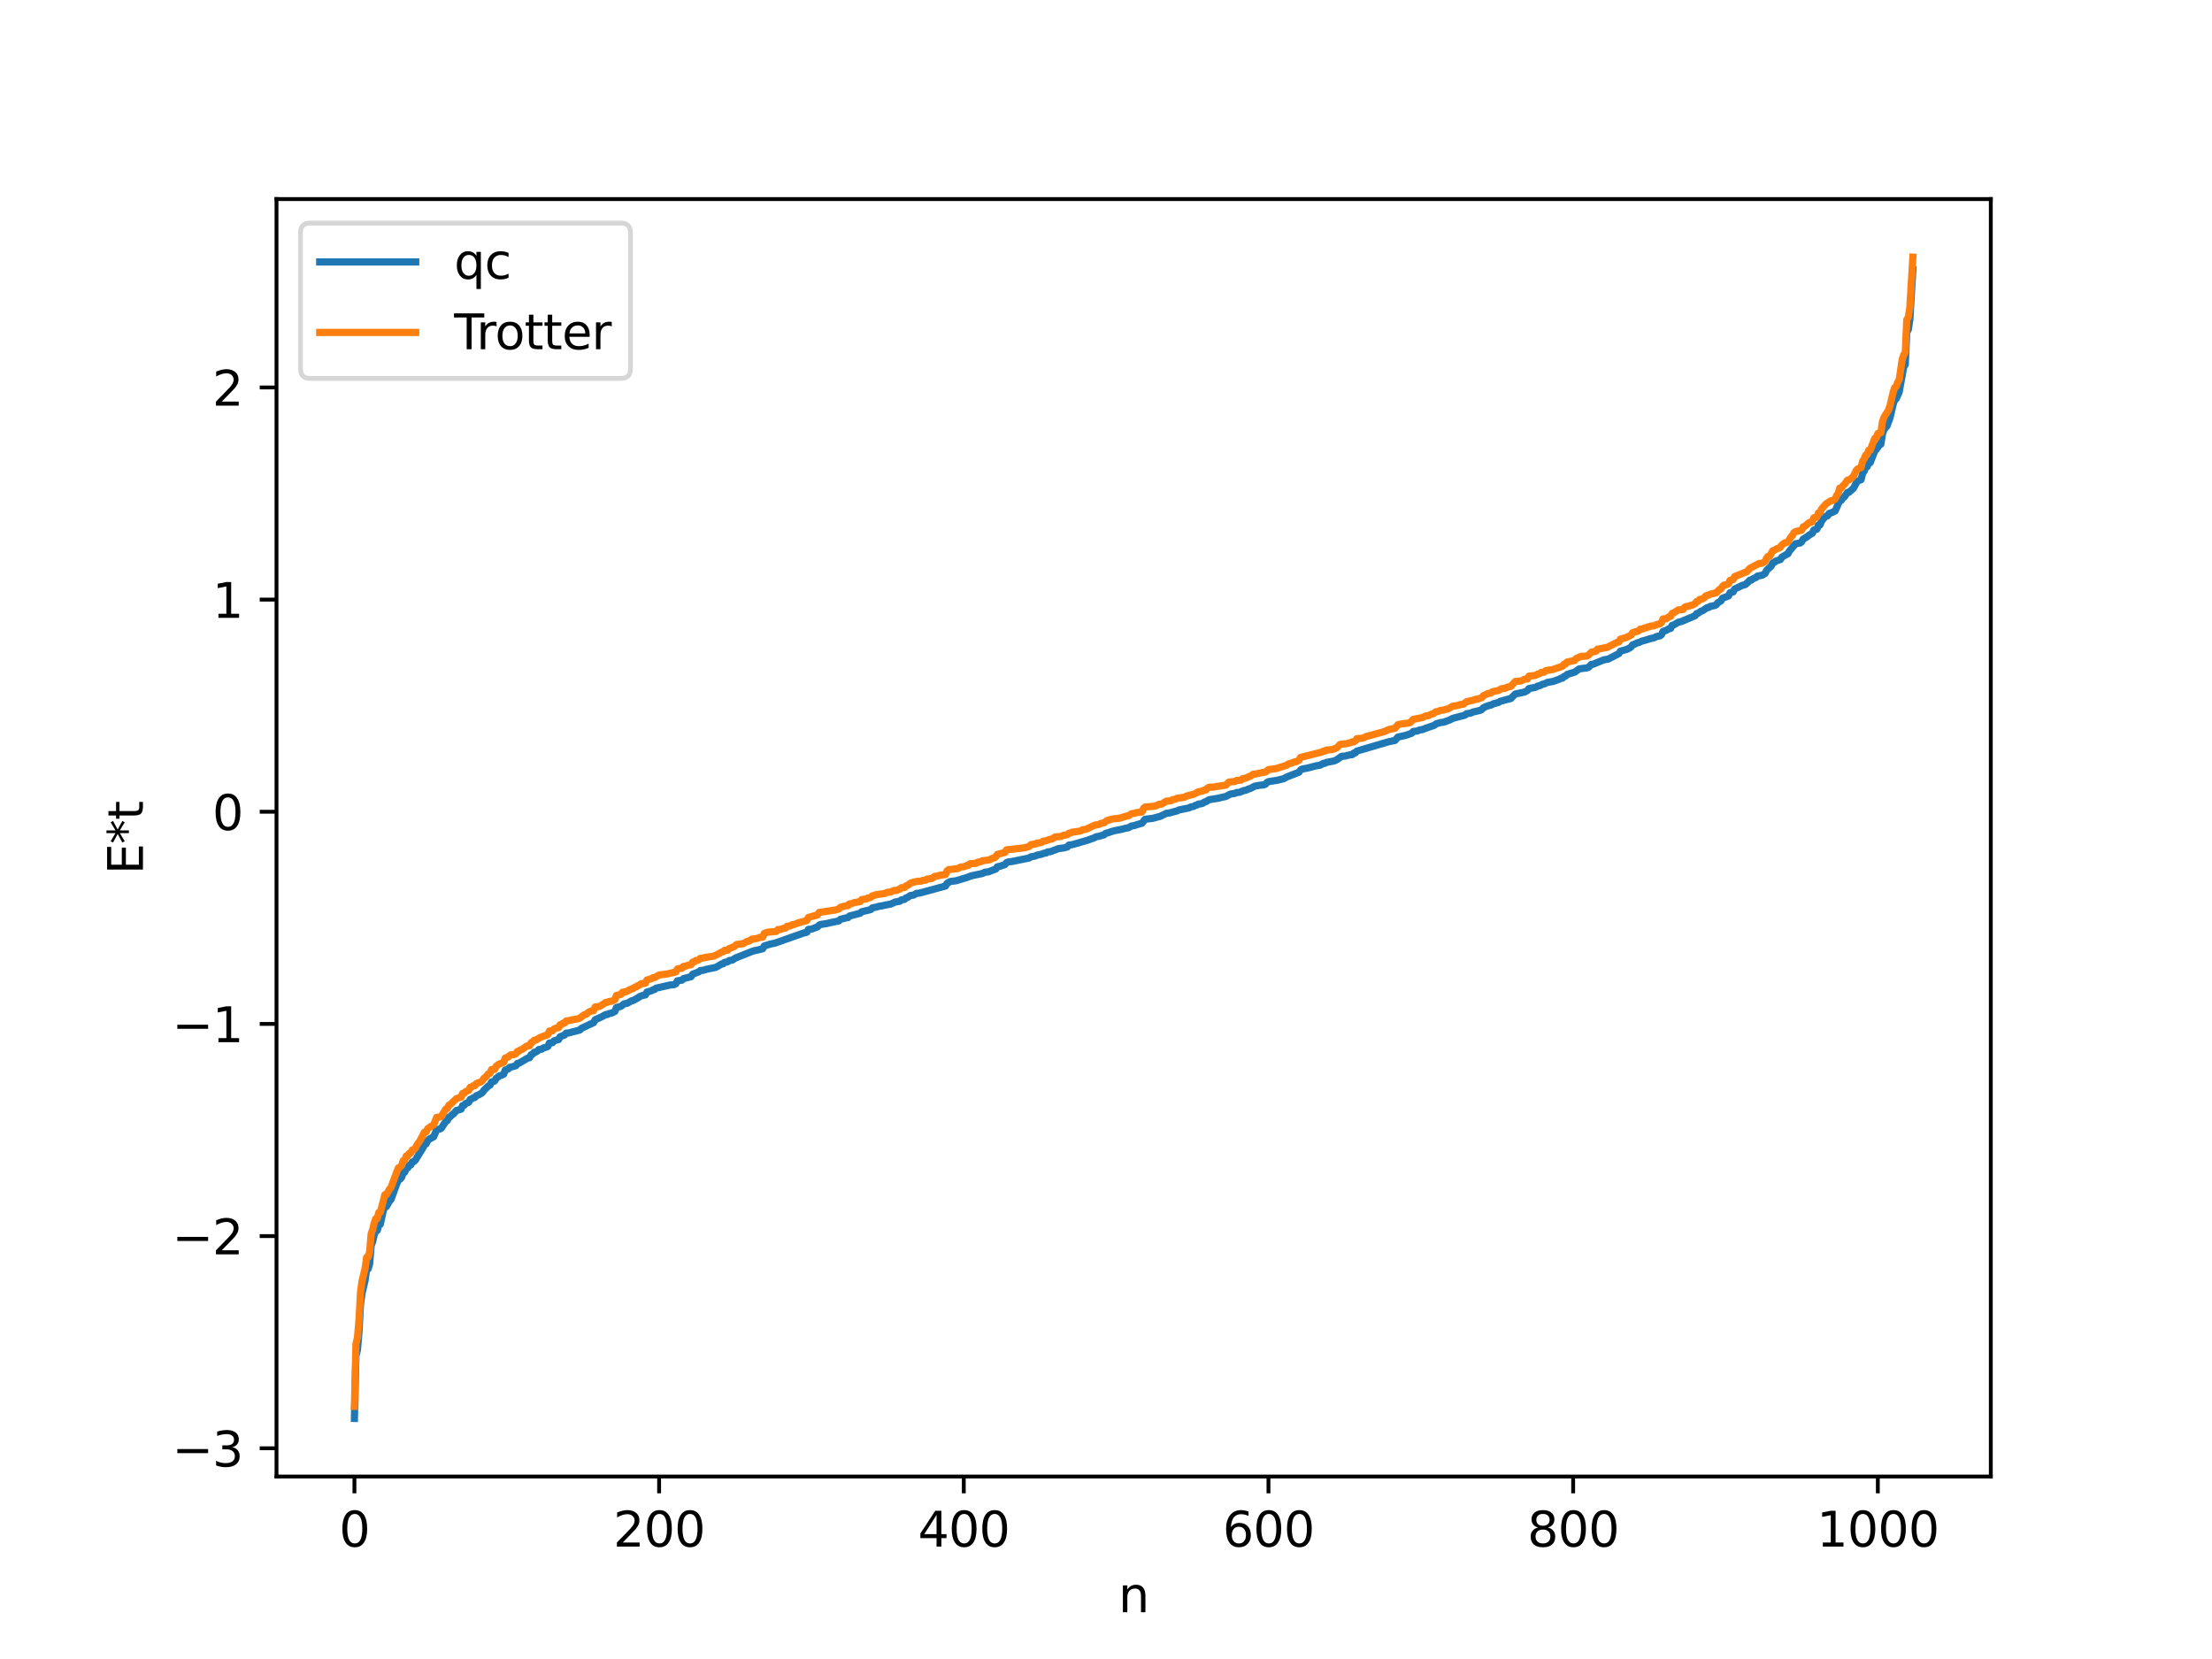 <?xml version="1.0" encoding="utf-8" standalone="no"?>
<!DOCTYPE svg PUBLIC "-//W3C//DTD SVG 1.1//EN"
  "http://www.w3.org/Graphics/SVG/1.1/DTD/svg11.dtd">
<svg xmlns:xlink="http://www.w3.org/1999/xlink" width="460.8pt" height="345.6pt" viewBox="0 0 460.8 345.6" xmlns="http://www.w3.org/2000/svg" version="1.1">
 <defs>
  <style type="text/css">*{stroke-linejoin: round; stroke-linecap: butt}</style>
 </defs>
 <g id="figure_1">
  <g id="patch_1">
   <path d="M 0 345.6 
L 460.8 345.6 
L 460.8 0 
L 0 0 
z
" style="fill: #ffffff"/>
  </g>
  <g id="axes_1">
   <g id="patch_2">
    <path d="M 57.6 307.584 
L 414.72 307.584 
L 414.72 41.472 
L 57.6 41.472 
z
" style="fill: #ffffff"/>
   </g>
   <g id="matplotlib.axis_1">
    <g id="xtick_1">
     <g id="line2d_1">
      <defs>
       <path id="m22e913e76f" d="M 0 0 
L 0 3.5 
" style="stroke: #000000; stroke-width: 0.8"/>
      </defs>
      <g>
       <use xlink:href="#m22e913e76f" x="73.833" y="307.584" style="stroke: #000000; stroke-width: 0.8"/>
      </g>
     </g>
     <g id="text_1">
      <!-- 0 -->
      <g transform="translate(70.651 322.182) scale(0.1 -0.1)">
       <defs>
        <path id="DejaVuSans-30" d="M 2034 4250 
Q 1547 4250 1301 3770 
Q 1056 3291 1056 2328 
Q 1056 1369 1301 889 
Q 1547 409 2034 409 
Q 2525 409 2770 889 
Q 3016 1369 3016 2328 
Q 3016 3291 2770 3770 
Q 2525 4250 2034 4250 
z
M 2034 4750 
Q 2819 4750 3233 4129 
Q 3647 3509 3647 2328 
Q 3647 1150 3233 529 
Q 2819 -91 2034 -91 
Q 1250 -91 836 529 
Q 422 1150 422 2328 
Q 422 3509 836 4129 
Q 1250 4750 2034 4750 
z
" transform="scale(0.016)"/>
       </defs>
       <use xlink:href="#DejaVuSans-30"/>
      </g>
     </g>
    </g>
    <g id="xtick_2">
     <g id="line2d_2">
      <g>
       <use xlink:href="#m22e913e76f" x="137.304" y="307.584" style="stroke: #000000; stroke-width: 0.8"/>
      </g>
     </g>
     <g id="text_2">
      <!-- 200 -->
      <g transform="translate(127.76 322.182) scale(0.1 -0.1)">
       <defs>
        <path id="DejaVuSans-32" d="M 1228 531 
L 3431 531 
L 3431 0 
L 469 0 
L 469 531 
Q 828 903 1448 1529 
Q 2069 2156 2228 2338 
Q 2531 2678 2651 2914 
Q 2772 3150 2772 3378 
Q 2772 3750 2511 3984 
Q 2250 4219 1831 4219 
Q 1534 4219 1204 4116 
Q 875 4013 500 3803 
L 500 4441 
Q 881 4594 1212 4672 
Q 1544 4750 1819 4750 
Q 2544 4750 2975 4387 
Q 3406 4025 3406 3419 
Q 3406 3131 3298 2873 
Q 3191 2616 2906 2266 
Q 2828 2175 2409 1742 
Q 1991 1309 1228 531 
z
" transform="scale(0.016)"/>
       </defs>
       <use xlink:href="#DejaVuSans-32"/>
       <use xlink:href="#DejaVuSans-30" x="63.623"/>
       <use xlink:href="#DejaVuSans-30" x="127.246"/>
      </g>
     </g>
    </g>
    <g id="xtick_3">
     <g id="line2d_3">
      <g>
       <use xlink:href="#m22e913e76f" x="200.775" y="307.584" style="stroke: #000000; stroke-width: 0.8"/>
      </g>
     </g>
     <g id="text_3">
      <!-- 400 -->
      <g transform="translate(191.231 322.182) scale(0.1 -0.1)">
       <defs>
        <path id="DejaVuSans-34" d="M 2419 4116 
L 825 1625 
L 2419 1625 
L 2419 4116 
z
M 2253 4666 
L 3047 4666 
L 3047 1625 
L 3713 1625 
L 3713 1100 
L 3047 1100 
L 3047 0 
L 2419 0 
L 2419 1100 
L 313 1100 
L 313 1709 
L 2253 4666 
z
" transform="scale(0.016)"/>
       </defs>
       <use xlink:href="#DejaVuSans-34"/>
       <use xlink:href="#DejaVuSans-30" x="63.623"/>
       <use xlink:href="#DejaVuSans-30" x="127.246"/>
      </g>
     </g>
    </g>
    <g id="xtick_4">
     <g id="line2d_4">
      <g>
       <use xlink:href="#m22e913e76f" x="264.246" y="307.584" style="stroke: #000000; stroke-width: 0.8"/>
      </g>
     </g>
     <g id="text_4">
      <!-- 600 -->
      <g transform="translate(254.702 322.182) scale(0.1 -0.1)">
       <defs>
        <path id="DejaVuSans-36" d="M 2113 2584 
Q 1688 2584 1439 2293 
Q 1191 2003 1191 1497 
Q 1191 994 1439 701 
Q 1688 409 2113 409 
Q 2538 409 2786 701 
Q 3034 994 3034 1497 
Q 3034 2003 2786 2293 
Q 2538 2584 2113 2584 
z
M 3366 4563 
L 3366 3988 
Q 3128 4100 2886 4159 
Q 2644 4219 2406 4219 
Q 1781 4219 1451 3797 
Q 1122 3375 1075 2522 
Q 1259 2794 1537 2939 
Q 1816 3084 2150 3084 
Q 2853 3084 3261 2657 
Q 3669 2231 3669 1497 
Q 3669 778 3244 343 
Q 2819 -91 2113 -91 
Q 1303 -91 875 529 
Q 447 1150 447 2328 
Q 447 3434 972 4092 
Q 1497 4750 2381 4750 
Q 2619 4750 2861 4703 
Q 3103 4656 3366 4563 
z
" transform="scale(0.016)"/>
       </defs>
       <use xlink:href="#DejaVuSans-36"/>
       <use xlink:href="#DejaVuSans-30" x="63.623"/>
       <use xlink:href="#DejaVuSans-30" x="127.246"/>
      </g>
     </g>
    </g>
    <g id="xtick_5">
     <g id="line2d_5">
      <g>
       <use xlink:href="#m22e913e76f" x="327.717" y="307.584" style="stroke: #000000; stroke-width: 0.8"/>
      </g>
     </g>
     <g id="text_5">
      <!-- 800 -->
      <g transform="translate(318.173 322.182) scale(0.1 -0.1)">
       <defs>
        <path id="DejaVuSans-38" d="M 2034 2216 
Q 1584 2216 1326 1975 
Q 1069 1734 1069 1313 
Q 1069 891 1326 650 
Q 1584 409 2034 409 
Q 2484 409 2743 651 
Q 3003 894 3003 1313 
Q 3003 1734 2745 1975 
Q 2488 2216 2034 2216 
z
M 1403 2484 
Q 997 2584 770 2862 
Q 544 3141 544 3541 
Q 544 4100 942 4425 
Q 1341 4750 2034 4750 
Q 2731 4750 3128 4425 
Q 3525 4100 3525 3541 
Q 3525 3141 3298 2862 
Q 3072 2584 2669 2484 
Q 3125 2378 3379 2068 
Q 3634 1759 3634 1313 
Q 3634 634 3220 271 
Q 2806 -91 2034 -91 
Q 1263 -91 848 271 
Q 434 634 434 1313 
Q 434 1759 690 2068 
Q 947 2378 1403 2484 
z
M 1172 3481 
Q 1172 3119 1398 2916 
Q 1625 2713 2034 2713 
Q 2441 2713 2670 2916 
Q 2900 3119 2900 3481 
Q 2900 3844 2670 4047 
Q 2441 4250 2034 4250 
Q 1625 4250 1398 4047 
Q 1172 3844 1172 3481 
z
" transform="scale(0.016)"/>
       </defs>
       <use xlink:href="#DejaVuSans-38"/>
       <use xlink:href="#DejaVuSans-30" x="63.623"/>
       <use xlink:href="#DejaVuSans-30" x="127.246"/>
      </g>
     </g>
    </g>
    <g id="xtick_6">
     <g id="line2d_6">
      <g>
       <use xlink:href="#m22e913e76f" x="391.188" y="307.584" style="stroke: #000000; stroke-width: 0.8"/>
      </g>
     </g>
     <g id="text_6">
      <!-- 1000 -->
      <g transform="translate(378.463 322.182) scale(0.1 -0.1)">
       <defs>
        <path id="DejaVuSans-31" d="M 794 531 
L 1825 531 
L 1825 4091 
L 703 3866 
L 703 4441 
L 1819 4666 
L 2450 4666 
L 2450 531 
L 3481 531 
L 3481 0 
L 794 0 
L 794 531 
z
" transform="scale(0.016)"/>
       </defs>
       <use xlink:href="#DejaVuSans-31"/>
       <use xlink:href="#DejaVuSans-30" x="63.623"/>
       <use xlink:href="#DejaVuSans-30" x="127.246"/>
       <use xlink:href="#DejaVuSans-30" x="190.869"/>
      </g>
     </g>
    </g>
    <g id="text_7">
     <!-- n -->
     <g transform="translate(232.991 335.861) scale(0.1 -0.1)">
      <defs>
       <path id="DejaVuSans-6e" d="M 3513 2113 
L 3513 0 
L 2938 0 
L 2938 2094 
Q 2938 2591 2744 2837 
Q 2550 3084 2163 3084 
Q 1697 3084 1428 2787 
Q 1159 2491 1159 1978 
L 1159 0 
L 581 0 
L 581 3500 
L 1159 3500 
L 1159 2956 
Q 1366 3272 1645 3428 
Q 1925 3584 2291 3584 
Q 2894 3584 3203 3211 
Q 3513 2838 3513 2113 
z
" transform="scale(0.016)"/>
      </defs>
      <use xlink:href="#DejaVuSans-6e"/>
     </g>
    </g>
   </g>
   <g id="matplotlib.axis_2">
    <g id="ytick_1">
     <g id="line2d_7">
      <defs>
       <path id="maaad7d6003" d="M 0 0 
L -3.5 0 
" style="stroke: #000000; stroke-width: 0.8"/>
      </defs>
      <g>
       <use xlink:href="#maaad7d6003" x="57.6" y="301.701" style="stroke: #000000; stroke-width: 0.8"/>
      </g>
     </g>
     <g id="text_8">
      <!-- −3 -->
      <g transform="translate(35.858 305.5) scale(0.1 -0.1)">
       <defs>
        <path id="DejaVuSans-2212" d="M 678 2272 
L 4684 2272 
L 4684 1741 
L 678 1741 
L 678 2272 
z
" transform="scale(0.016)"/>
        <path id="DejaVuSans-33" d="M 2597 2516 
Q 3050 2419 3304 2112 
Q 3559 1806 3559 1356 
Q 3559 666 3084 287 
Q 2609 -91 1734 -91 
Q 1441 -91 1130 -33 
Q 819 25 488 141 
L 488 750 
Q 750 597 1062 519 
Q 1375 441 1716 441 
Q 2309 441 2620 675 
Q 2931 909 2931 1356 
Q 2931 1769 2642 2001 
Q 2353 2234 1838 2234 
L 1294 2234 
L 1294 2753 
L 1863 2753 
Q 2328 2753 2575 2939 
Q 2822 3125 2822 3475 
Q 2822 3834 2567 4026 
Q 2313 4219 1838 4219 
Q 1578 4219 1281 4162 
Q 984 4106 628 3988 
L 628 4550 
Q 988 4650 1302 4700 
Q 1616 4750 1894 4750 
Q 2613 4750 3031 4423 
Q 3450 4097 3450 3541 
Q 3450 3153 3228 2886 
Q 3006 2619 2597 2516 
z
" transform="scale(0.016)"/>
       </defs>
       <use xlink:href="#DejaVuSans-2212"/>
       <use xlink:href="#DejaVuSans-33" x="83.789"/>
      </g>
     </g>
    </g>
    <g id="ytick_2">
     <g id="line2d_8">
      <g>
       <use xlink:href="#maaad7d6003" x="57.6" y="257.503" style="stroke: #000000; stroke-width: 0.8"/>
      </g>
     </g>
     <g id="text_9">
      <!-- −2 -->
      <g transform="translate(35.858 261.302) scale(0.1 -0.1)">
       <use xlink:href="#DejaVuSans-2212"/>
       <use xlink:href="#DejaVuSans-32" x="83.789"/>
      </g>
     </g>
    </g>
    <g id="ytick_3">
     <g id="line2d_9">
      <g>
       <use xlink:href="#maaad7d6003" x="57.6" y="213.305" style="stroke: #000000; stroke-width: 0.8"/>
      </g>
     </g>
     <g id="text_10">
      <!-- −1 -->
      <g transform="translate(35.858 217.104) scale(0.1 -0.1)">
       <use xlink:href="#DejaVuSans-2212"/>
       <use xlink:href="#DejaVuSans-31" x="83.789"/>
      </g>
     </g>
    </g>
    <g id="ytick_4">
     <g id="line2d_10">
      <g>
       <use xlink:href="#maaad7d6003" x="57.6" y="169.106" style="stroke: #000000; stroke-width: 0.8"/>
      </g>
     </g>
     <g id="text_11">
      <!-- 0 -->
      <g transform="translate(44.237 172.905) scale(0.1 -0.1)">
       <use xlink:href="#DejaVuSans-30"/>
      </g>
     </g>
    </g>
    <g id="ytick_5">
     <g id="line2d_11">
      <g>
       <use xlink:href="#maaad7d6003" x="57.6" y="124.908" style="stroke: #000000; stroke-width: 0.8"/>
      </g>
     </g>
     <g id="text_12">
      <!-- 1 -->
      <g transform="translate(44.237 128.707) scale(0.1 -0.1)">
       <use xlink:href="#DejaVuSans-31"/>
      </g>
     </g>
    </g>
    <g id="ytick_6">
     <g id="line2d_12">
      <g>
       <use xlink:href="#maaad7d6003" x="57.6" y="80.71" style="stroke: #000000; stroke-width: 0.8"/>
      </g>
     </g>
     <g id="text_13">
      <!-- 2 -->
      <g transform="translate(44.237 84.509) scale(0.1 -0.1)">
       <use xlink:href="#DejaVuSans-32"/>
      </g>
     </g>
    </g>
    <g id="text_14">
     <!-- E*t -->
     <g transform="translate(29.778 182.148) rotate(-90) scale(0.1 -0.1)">
      <defs>
       <path id="DejaVuSans-45" d="M 628 4666 
L 3578 4666 
L 3578 4134 
L 1259 4134 
L 1259 2753 
L 3481 2753 
L 3481 2222 
L 1259 2222 
L 1259 531 
L 3634 531 
L 3634 0 
L 628 0 
L 628 4666 
z
" transform="scale(0.016)"/>
       <path id="DejaVuSans-2a" d="M 3009 3897 
L 1888 3291 
L 3009 2681 
L 2828 2375 
L 1778 3009 
L 1778 1831 
L 1422 1831 
L 1422 3009 
L 372 2375 
L 191 2681 
L 1313 3291 
L 191 3897 
L 372 4206 
L 1422 3572 
L 1422 4750 
L 1778 4750 
L 1778 3572 
L 2828 4206 
L 3009 3897 
z
" transform="scale(0.016)"/>
       <path id="DejaVuSans-74" d="M 1172 4494 
L 1172 3500 
L 2356 3500 
L 2356 3053 
L 1172 3053 
L 1172 1153 
Q 1172 725 1289 603 
Q 1406 481 1766 481 
L 2356 481 
L 2356 0 
L 1766 0 
Q 1100 0 847 248 
Q 594 497 594 1153 
L 594 3053 
L 172 3053 
L 172 3500 
L 594 3500 
L 594 4494 
L 1172 4494 
z
" transform="scale(0.016)"/>
      </defs>
      <use xlink:href="#DejaVuSans-45"/>
      <use xlink:href="#DejaVuSans-2a" x="63.184"/>
      <use xlink:href="#DejaVuSans-74" x="113.184"/>
     </g>
    </g>
   </g>
   <g id="line2d_13">
    <path d="M 73.833 295.488 
L 74.15 282.444 
L 74.467 281.178 
L 74.785 277.452 
L 75.102 271.675 
L 75.42 269.402 
L 76.054 266.727 
L 76.372 264.495 
L 76.689 264.347 
L 77.006 263.25 
L 77.324 259.455 
L 77.641 258.651 
L 77.958 257.245 
L 78.276 256.365 
L 78.593 256.329 
L 78.91 255.079 
L 79.228 255.032 
L 79.862 252.118 
L 80.18 251.418 
L 80.497 251.343 
L 81.132 250.214 
L 81.449 249.876 
L 82.719 246.441 
L 83.036 245.725 
L 83.353 245.627 
L 83.671 245.262 
L 83.988 244.322 
L 84.305 244.193 
L 84.623 243.335 
L 84.94 243.294 
L 85.258 242.738 
L 85.575 242.683 
L 85.892 242.047 
L 86.21 241.977 
L 86.527 241.679 
L 87.162 240.624 
L 88.114 239.067 
L 88.431 238.367 
L 88.748 238.316 
L 89.066 237.677 
L 89.383 237.32 
L 90.335 236.818 
L 90.97 235.324 
L 91.605 235.203 
L 91.922 235.041 
L 92.874 233.583 
L 93.191 233.423 
L 93.509 232.731 
L 93.826 232.606 
L 94.143 232.237 
L 94.461 232.059 
L 95.096 231.315 
L 95.73 231.168 
L 96.048 231.058 
L 96.365 230.307 
L 96.682 230.257 
L 97 229.876 
L 97.634 229.631 
L 97.952 229.012 
L 98.269 228.925 
L 98.586 228.684 
L 98.904 228.638 
L 99.221 228.267 
L 99.856 228.016 
L 100.491 227.599 
L 100.808 227.128 
L 101.443 226.513 
L 101.76 226.197 
L 102.077 226.06 
L 102.395 225.404 
L 103.029 225.206 
L 103.347 224.653 
L 103.981 224.151 
L 104.616 223.938 
L 104.934 223.763 
L 105.251 222.92 
L 105.886 222.684 
L 106.203 222.336 
L 106.838 222.196 
L 107.472 222.002 
L 107.79 221.524 
L 108.107 221.489 
L 110.011 220.375 
L 110.329 220.344 
L 110.646 219.708 
L 110.963 219.59 
L 111.281 219.21 
L 111.598 219.16 
L 111.915 218.983 
L 112.233 218.639 
L 112.867 218.557 
L 113.185 218.311 
L 113.82 218.14 
L 114.137 217.981 
L 114.454 217.279 
L 115.089 217.219 
L 115.406 216.837 
L 116.041 216.634 
L 116.358 216.574 
L 116.676 215.977 
L 117.628 215.599 
L 117.945 215.219 
L 118.58 215.163 
L 119.215 214.973 
L 119.849 214.826 
L 120.801 214.564 
L 121.119 214.222 
L 123.658 213.032 
L 123.975 212.442 
L 125.244 211.87 
L 126.196 211.346 
L 126.514 211.345 
L 126.831 211.158 
L 127.466 211.027 
L 128.1 210.7 
L 128.418 209.883 
L 129.37 209.634 
L 130.005 209.12 
L 130.639 209.017 
L 131.591 208.473 
L 131.909 208.431 
L 133.496 207.497 
L 134.13 207.31 
L 134.448 207.258 
L 134.765 206.665 
L 135.717 206.394 
L 136.034 206.187 
L 136.352 206.138 
L 136.669 205.857 
L 139.525 205.206 
L 140.477 205.108 
L 140.795 204.919 
L 141.112 204.323 
L 142.064 204.182 
L 142.381 203.869 
L 143.968 203.459 
L 144.286 202.948 
L 145.555 202.465 
L 145.872 202.192 
L 146.507 202.125 
L 147.142 201.93 
L 147.777 201.791 
L 149.046 201.542 
L 149.681 201.209 
L 150.315 200.804 
L 150.633 200.785 
L 150.95 200.472 
L 151.585 200.369 
L 151.902 200.1 
L 152.537 200.017 
L 153.172 199.59 
L 156.345 198.327 
L 156.98 198.084 
L 157.932 197.88 
L 158.884 197.648 
L 159.201 197.063 
L 160.471 196.671 
L 161.423 196.474 
L 167.453 194.347 
L 168.087 194.195 
L 168.405 193.61 
L 169.039 193.56 
L 170.309 193.081 
L 170.626 192.736 
L 170.943 192.584 
L 172.213 192.393 
L 172.848 192.237 
L 174.752 191.844 
L 175.069 191.508 
L 176.339 191.198 
L 176.656 191.147 
L 176.973 190.824 
L 179.195 190.245 
L 179.512 189.928 
L 180.781 189.637 
L 181.416 189.46 
L 181.734 189.117 
L 182.368 189 
L 183.32 188.756 
L 183.638 188.738 
L 184.272 188.577 
L 185.542 188.337 
L 186.494 187.907 
L 187.446 187.749 
L 187.763 187.463 
L 188.398 187.371 
L 188.715 187.066 
L 189.033 186.974 
L 189.667 186.548 
L 190.302 186.478 
L 190.937 186.097 
L 191.572 186.042 
L 196.967 184.576 
L 197.284 184.029 
L 197.919 183.643 
L 199.188 183.474 
L 201.41 182.799 
L 202.362 182.444 
L 204.583 181.981 
L 205.218 181.686 
L 205.853 181.63 
L 207.439 181.037 
L 207.757 180.573 
L 208.391 180.446 
L 209.343 180.106 
L 209.661 179.717 
L 209.978 179.572 
L 210.93 179.441 
L 214.421 178.733 
L 214.739 178.49 
L 215.691 178.317 
L 216.008 178.147 
L 216.96 177.959 
L 217.595 177.708 
L 217.912 177.706 
L 218.229 177.474 
L 218.864 177.417 
L 220.451 176.79 
L 221.72 176.618 
L 222.355 176.435 
L 222.672 176.048 
L 223.307 175.966 
L 223.942 175.795 
L 226.481 175.059 
L 227.433 174.718 
L 227.75 174.627 
L 228.385 174.308 
L 229.02 174.196 
L 229.654 173.989 
L 229.972 173.925 
L 230.289 173.625 
L 230.924 173.444 
L 231.558 173.229 
L 232.193 173.045 
L 233.78 172.735 
L 234.415 172.551 
L 235.049 172.445 
L 235.684 172.075 
L 236.319 171.972 
L 236.953 171.759 
L 237.905 171.489 
L 238.54 170.674 
L 239.175 170.59 
L 240.127 170.476 
L 241.714 170.048 
L 242.983 169.434 
L 243.618 169.35 
L 244.887 169.006 
L 245.205 168.934 
L 245.522 168.745 
L 247.743 168.293 
L 248.061 168.1 
L 248.696 167.978 
L 249.013 167.772 
L 249.33 167.702 
L 249.648 167.514 
L 250.282 167.42 
L 250.6 167.316 
L 250.917 167.074 
L 251.234 166.999 
L 251.869 166.598 
L 253.773 166.289 
L 254.725 166.057 
L 255.36 165.933 
L 256.312 165.414 
L 257.264 165.275 
L 257.581 165.099 
L 258.216 165.056 
L 259.168 164.665 
L 259.486 164.644 
L 260.12 164.345 
L 260.438 164.28 
L 261.39 163.765 
L 262.342 163.593 
L 263.294 163.492 
L 263.611 163.365 
L 263.929 162.998 
L 264.246 162.836 
L 266.15 162.53 
L 267.102 162.291 
L 267.42 162.214 
L 268.054 161.854 
L 269.006 161.486 
L 270.593 160.875 
L 270.91 160.426 
L 271.228 160.219 
L 272.497 159.977 
L 274.084 159.553 
L 275.036 159.392 
L 275.671 159.024 
L 275.988 159.019 
L 276.305 158.821 
L 277.892 158.529 
L 278.527 158.244 
L 279.479 157.553 
L 280.114 157.517 
L 281.066 157.271 
L 281.7 157.206 
L 282.018 156.867 
L 282.335 156.845 
L 282.653 156.467 
L 289.317 154.506 
L 290.269 154.314 
L 290.586 154.26 
L 291.221 153.538 
L 291.856 153.404 
L 292.808 153.196 
L 294.077 152.751 
L 294.395 152.384 
L 295.347 152.256 
L 295.664 152.077 
L 296.299 151.993 
L 296.934 151.738 
L 298.838 151.068 
L 299.155 150.795 
L 300.107 150.518 
L 300.742 150.443 
L 302.011 149.977 
L 302.646 149.642 
L 305.185 148.972 
L 305.502 148.687 
L 306.454 148.542 
L 306.772 148.352 
L 307.406 148.204 
L 308.358 147.977 
L 308.676 147.821 
L 308.993 147.451 
L 309.628 147.161 
L 310.262 146.939 
L 310.58 146.886 
L 311.215 146.573 
L 312.167 146.336 
L 312.484 146.112 
L 313.753 145.759 
L 314.388 145.596 
L 314.705 145.537 
L 315.658 144.572 
L 317.562 144.176 
L 318.196 143.849 
L 318.514 143.441 
L 319.148 143.312 
L 319.783 143.21 
L 320.418 142.894 
L 320.735 142.855 
L 321.37 142.527 
L 321.687 142.47 
L 322.322 142.171 
L 323.591 141.946 
L 324.861 141.475 
L 325.178 141.288 
L 325.496 141.272 
L 325.813 140.916 
L 326.13 140.844 
L 326.448 140.51 
L 327.082 140.308 
L 328.034 140.023 
L 328.669 139.568 
L 328.986 139.337 
L 330.573 139.136 
L 330.891 139.039 
L 331.525 138.401 
L 331.843 138.384 
L 334.064 137.472 
L 335.016 137.3 
L 337.238 136.159 
L 337.555 135.658 
L 338.824 135.301 
L 339.459 134.997 
L 339.777 134.774 
L 340.094 134.346 
L 340.729 134.099 
L 341.046 133.912 
L 341.363 133.873 
L 341.998 133.561 
L 342.633 133.399 
L 343.902 133.007 
L 344.537 132.881 
L 345.172 132.572 
L 345.806 132.459 
L 346.124 132.202 
L 346.441 131.53 
L 347.076 131.33 
L 347.71 130.957 
L 348.028 130.912 
L 348.345 130.27 
L 348.662 130.187 
L 349.297 129.812 
L 349.615 129.622 
L 350.249 129.477 
L 353.105 128.279 
L 353.423 127.838 
L 353.74 127.752 
L 354.375 127.296 
L 354.692 127.22 
L 355.644 126.573 
L 355.962 126.551 
L 356.279 126.316 
L 357.231 126.138 
L 357.548 125.951 
L 357.866 125.552 
L 358.5 125.192 
L 358.818 124.621 
L 360.087 124.138 
L 360.405 123.47 
L 361.039 123.306 
L 361.357 122.709 
L 362.943 121.948 
L 363.578 121.775 
L 364.213 121.209 
L 364.53 120.849 
L 364.848 120.841 
L 365.165 120.578 
L 365.8 120.302 
L 366.117 120.013 
L 367.069 119.834 
L 367.704 119.473 
L 368.021 118.789 
L 368.973 117.93 
L 369.291 117.248 
L 369.608 117.164 
L 369.925 116.878 
L 370.877 116.571 
L 371.195 116.07 
L 372.147 115.498 
L 372.464 115.341 
L 372.781 114.767 
L 373.416 114.018 
L 374.051 113.276 
L 375.003 113.117 
L 375.32 112.856 
L 375.638 112.29 
L 376.272 111.939 
L 376.907 111.453 
L 377.542 111.078 
L 377.859 110.411 
L 378.494 110.225 
L 378.811 109.404 
L 379.129 109.375 
L 379.446 108.575 
L 380.081 107.782 
L 380.398 107.549 
L 380.715 107.455 
L 381.033 106.965 
L 381.667 106.752 
L 382.302 106.43 
L 383.254 104.259 
L 383.572 104.23 
L 383.889 103.713 
L 384.206 103.523 
L 384.841 102.602 
L 385.158 102.555 
L 386.11 101.722 
L 386.745 100.493 
L 387.062 100.179 
L 387.697 99.926 
L 388.015 98.625 
L 388.332 98.151 
L 388.649 97.365 
L 388.967 97.205 
L 389.284 96.44 
L 389.601 96.371 
L 390.553 93.933 
L 390.871 93.602 
L 391.505 92.718 
L 391.823 92.526 
L 392.14 90.477 
L 392.458 89.493 
L 393.092 88.754 
L 393.727 87.023 
L 394.362 84.325 
L 394.679 83.332 
L 394.996 83.088 
L 395.631 81.672 
L 396.583 76.44 
L 396.9 75.939 
L 397.218 69.208 
L 397.535 68.678 
L 397.853 66.608 
L 398.487 56.157 
L 398.487 56.157 
" clip-path="url(#p7650d13ca3)" style="fill: none; stroke: #1f77b4; stroke-width: 1.5; stroke-linecap: square"/>
   </g>
   <g id="line2d_14">
    <path d="M 73.833 292.972 
L 74.15 279.933 
L 74.467 278.657 
L 74.785 274.953 
L 75.102 269.184 
L 75.42 266.895 
L 76.054 264.226 
L 76.372 261.915 
L 76.689 261.915 
L 77.006 260.767 
L 77.324 256.99 
L 77.641 256.146 
L 77.958 254.743 
L 78.276 253.856 
L 78.593 253.856 
L 78.91 252.58 
L 79.228 252.535 
L 80.18 248.876 
L 80.497 248.876 
L 81.132 247.729 
L 81.449 247.374 
L 82.719 243.951 
L 83.036 243.267 
L 83.353 243.107 
L 83.671 242.78 
L 83.988 241.793 
L 84.305 241.705 
L 84.623 240.818 
L 84.94 240.818 
L 85.258 240.257 
L 85.575 240.189 
L 85.892 239.542 
L 86.21 239.497 
L 86.527 239.208 
L 86.844 238.529 
L 87.479 237.652 
L 88.431 235.838 
L 88.748 235.838 
L 89.066 235.164 
L 89.7 234.69 
L 90.335 234.335 
L 90.97 232.76 
L 91.605 232.718 
L 91.922 232.543 
L 92.874 231.044 
L 93.191 230.913 
L 93.509 230.228 
L 93.826 230.069 
L 95.096 228.848 
L 96.048 228.55 
L 96.365 227.779 
L 96.682 227.779 
L 97 227.39 
L 97.634 227.15 
L 97.952 226.503 
L 98.269 226.458 
L 98.586 226.17 
L 98.904 226.163 
L 99.221 225.726 
L 100.173 225.374 
L 100.491 225.11 
L 100.808 224.614 
L 101.125 224.413 
L 101.76 223.68 
L 102.077 223.571 
L 102.395 222.812 
L 103.029 222.799 
L 103.347 222.125 
L 103.981 221.652 
L 104.616 221.454 
L 104.934 221.297 
L 105.251 220.4 
L 105.886 220.18 
L 106.203 219.857 
L 106.52 219.721 
L 107.155 219.679 
L 107.472 219.504 
L 107.79 219.022 
L 108.107 218.96 
L 108.424 218.704 
L 108.742 218.637 
L 109.694 217.917 
L 110.329 217.835 
L 110.646 217.19 
L 110.963 217.03 
L 111.281 216.703 
L 111.598 216.676 
L 112.55 216.116 
L 114.137 215.511 
L 114.454 214.782 
L 115.089 214.741 
L 115.406 214.352 
L 116.041 214.112 
L 116.358 214.083 
L 116.676 213.465 
L 116.993 213.42 
L 117.31 213.131 
L 117.628 213.125 
L 117.945 212.687 
L 118.58 212.599 
L 119.215 212.452 
L 120.484 212.212 
L 120.801 212.072 
L 121.436 211.575 
L 121.753 211.374 
L 122.071 211.314 
L 122.705 210.798 
L 123.34 210.536 
L 123.658 210.533 
L 123.975 209.774 
L 124.927 209.649 
L 126.196 208.823 
L 126.514 208.804 
L 126.831 208.635 
L 127.466 208.56 
L 128.1 208.258 
L 128.418 207.361 
L 129.053 207.223 
L 129.37 207.142 
L 129.687 206.683 
L 130.322 206.641 
L 131.591 205.983 
L 131.909 205.922 
L 132.226 205.666 
L 132.543 205.599 
L 132.861 205.323 
L 133.178 205.23 
L 133.496 204.967 
L 134.448 204.797 
L 134.765 204.151 
L 135.717 203.873 
L 136.034 203.665 
L 136.352 203.638 
L 137.304 203.109 
L 138.891 202.902 
L 139.525 202.771 
L 140.795 202.473 
L 141.112 201.853 
L 141.747 201.702 
L 142.064 201.702 
L 142.381 201.321 
L 142.699 201.313 
L 143.334 201.073 
L 143.968 200.964 
L 144.286 200.426 
L 144.603 200.381 
L 144.92 200.093 
L 145.238 200.086 
L 145.555 199.95 
L 145.872 199.649 
L 146.507 199.561 
L 147.142 199.413 
L 148.729 199.174 
L 149.998 198.537 
L 150.315 198.336 
L 150.633 198.275 
L 150.95 197.965 
L 151.585 197.945 
L 151.902 197.603 
L 152.854 197.238 
L 153.489 196.735 
L 154.758 196.61 
L 155.71 196.071 
L 156.028 196.048 
L 156.662 195.625 
L 157.615 195.522 
L 158.249 195.287 
L 158.884 195.22 
L 159.201 194.454 
L 159.836 194.198 
L 161.105 194.103 
L 161.74 194.02 
L 162.058 193.644 
L 162.692 193.602 
L 163.327 193.334 
L 163.644 193.311 
L 163.962 192.952 
L 164.596 192.883 
L 164.914 192.663 
L 165.548 192.56 
L 166.183 192.284 
L 168.087 191.758 
L 168.405 191.113 
L 170.309 190.599 
L 170.626 190.081 
L 171.578 189.94 
L 174.117 189.551 
L 174.752 189.36 
L 175.069 188.999 
L 176.339 188.664 
L 176.656 188.664 
L 176.973 188.282 
L 177.291 188.275 
L 177.925 188.035 
L 179.195 187.809 
L 179.512 187.388 
L 180.464 187.281 
L 180.781 187.054 
L 181.099 187.048 
L 181.416 186.911 
L 181.734 186.61 
L 182.051 186.584 
L 182.368 186.405 
L 184.272 186.135 
L 184.907 185.881 
L 185.542 185.82 
L 186.177 185.507 
L 186.811 185.489 
L 187.129 185.297 
L 187.446 185.237 
L 187.763 184.927 
L 188.398 184.907 
L 188.715 184.564 
L 189.033 184.459 
L 189.667 183.979 
L 190.62 183.684 
L 191.254 183.59 
L 191.889 183.563 
L 192.206 183.396 
L 192.841 183.352 
L 193.158 183.117 
L 194.11 183.01 
L 194.745 182.558 
L 195.38 182.483 
L 195.697 182.338 
L 196.967 182.181 
L 197.284 181.415 
L 197.601 181.16 
L 199.188 180.982 
L 199.505 180.948 
L 200.14 180.606 
L 200.775 180.564 
L 201.41 180.296 
L 201.727 180.273 
L 202.044 179.922 
L 203.314 179.845 
L 203.631 179.624 
L 204.266 179.522 
L 204.583 179.324 
L 205.535 179.204 
L 206.17 179.107 
L 206.805 178.759 
L 207.122 178.72 
L 207.439 178.488 
L 207.757 177.985 
L 209.343 177.588 
L 209.661 177.043 
L 210.93 176.902 
L 213.469 176.601 
L 214.421 176.322 
L 214.739 175.96 
L 215.373 175.847 
L 215.691 175.827 
L 216.008 175.626 
L 216.643 175.567 
L 216.96 175.495 
L 217.277 175.244 
L 217.912 175.148 
L 218.547 174.887 
L 219.181 174.771 
L 219.816 174.349 
L 221.086 174.243 
L 221.403 174.052 
L 222.355 173.873 
L 222.672 173.572 
L 222.99 173.545 
L 223.307 173.366 
L 224.894 173.143 
L 225.211 173.057 
L 225.529 172.842 
L 226.163 172.782 
L 228.067 171.888 
L 229.02 171.726 
L 229.337 171.526 
L 229.972 171.42 
L 230.606 170.941 
L 231.558 170.645 
L 232.193 170.552 
L 233.145 170.46 
L 234.732 169.994 
L 235.049 169.971 
L 235.684 169.52 
L 236.319 169.445 
L 236.636 169.3 
L 237.905 169.143 
L 238.223 168.377 
L 238.54 168.121 
L 240.444 167.943 
L 240.762 167.909 
L 241.396 167.567 
L 242.031 167.491 
L 242.983 166.884 
L 243.935 166.806 
L 244.253 166.586 
L 244.887 166.483 
L 245.205 166.285 
L 246.157 166.166 
L 246.791 166.068 
L 247.109 165.852 
L 248.696 165.449 
L 249.648 164.946 
L 250.6 164.758 
L 250.917 164.571 
L 251.234 164.549 
L 251.552 164.152 
L 251.869 163.997 
L 252.821 163.962 
L 253.456 163.836 
L 255.36 163.562 
L 255.995 162.922 
L 257.264 162.788 
L 257.581 162.587 
L 258.534 162.528 
L 258.851 162.205 
L 259.486 162.11 
L 260.12 161.801 
L 260.438 161.732 
L 261.072 161.288 
L 261.707 161.204 
L 262.659 160.995 
L 263.611 160.834 
L 264.246 160.328 
L 265.833 160.104 
L 268.054 159.412 
L 268.372 159.16 
L 269.324 158.85 
L 269.641 158.707 
L 269.958 158.688 
L 270.593 158.382 
L 270.91 157.789 
L 275.353 156.669 
L 275.671 156.481 
L 275.988 156.469 
L 276.305 156.261 
L 277.575 156.145 
L 278.527 155.754 
L 279.162 155.069 
L 279.796 154.991 
L 280.431 154.936 
L 281.383 154.7 
L 281.7 154.529 
L 282.018 154.529 
L 282.335 154.34 
L 282.653 153.882 
L 283.922 153.768 
L 284.557 153.445 
L 288.365 152.411 
L 289.317 151.97 
L 290.586 151.719 
L 291.221 150.959 
L 291.856 150.825 
L 293.443 150.612 
L 293.76 150.545 
L 294.395 149.853 
L 296.299 149.49 
L 296.934 149.167 
L 297.568 149.071 
L 298.203 148.762 
L 298.52 148.694 
L 299.155 148.25 
L 299.472 148.243 
L 300.107 147.976 
L 300.742 147.932 
L 301.059 147.796 
L 301.694 147.665 
L 302.646 147.092 
L 303.598 146.98 
L 304.233 146.765 
L 304.867 146.697 
L 305.502 146.184 
L 307.089 145.811 
L 307.406 145.669 
L 307.724 145.649 
L 308.676 145.343 
L 308.993 144.941 
L 309.945 144.475 
L 310.58 144.383 
L 310.897 144.099 
L 312.167 143.83 
L 312.801 143.458 
L 313.436 143.417 
L 314.071 143.121 
L 314.705 142.995 
L 315.34 142.3 
L 315.658 141.959 
L 316.927 141.849 
L 317.562 141.49 
L 318.196 141.44 
L 318.514 140.843 
L 319.783 140.717 
L 320.418 140.406 
L 320.735 140.326 
L 321.053 140.089 
L 321.687 140.026 
L 322.005 139.713 
L 322.639 139.604 
L 323.274 139.534 
L 323.909 139.325 
L 325.496 138.787 
L 325.813 138.351 
L 326.13 138.31 
L 326.448 137.92 
L 327.082 137.786 
L 328.034 137.574 
L 328.352 137.182 
L 329.304 136.758 
L 330.573 136.661 
L 330.891 136.503 
L 331.525 135.852 
L 332.16 135.724 
L 332.477 135.655 
L 332.795 135.211 
L 333.429 135.149 
L 334.381 134.918 
L 334.699 134.909 
L 336.92 133.788 
L 337.238 133.727 
L 337.555 133.146 
L 338.824 132.787 
L 339.777 132.305 
L 340.094 131.798 
L 341.363 131.409 
L 341.681 131.061 
L 342.315 130.995 
L 342.633 130.791 
L 342.95 130.784 
L 343.267 130.592 
L 343.585 130.573 
L 343.902 130.42 
L 344.537 130.378 
L 345.172 130.082 
L 345.806 129.957 
L 346.124 129.677 
L 346.441 128.921 
L 347.076 128.913 
L 347.71 128.452 
L 348.028 128.401 
L 348.345 127.768 
L 348.662 127.679 
L 349.615 127.05 
L 350.567 126.988 
L 350.884 126.548 
L 351.201 126.357 
L 351.836 126.287 
L 352.153 126.109 
L 352.471 126.082 
L 353.105 125.749 
L 353.423 125.312 
L 353.74 125.272 
L 354.058 124.882 
L 354.692 124.748 
L 355.01 124.564 
L 355.327 124.143 
L 355.962 123.969 
L 356.279 123.776 
L 357.548 123.48 
L 358.183 122.802 
L 358.5 122.685 
L 358.818 122.173 
L 359.135 121.88 
L 359.453 121.87 
L 360.087 121.588 
L 360.405 120.887 
L 361.039 120.749 
L 361.357 120.107 
L 363.896 119.087 
L 364.53 118.398 
L 366.434 117.381 
L 367.069 117.34 
L 367.704 116.988 
L 368.021 116.234 
L 368.339 115.882 
L 368.656 115.875 
L 369.291 114.73 
L 369.608 114.64 
L 370.243 114.249 
L 370.56 114.19 
L 370.877 113.993 
L 371.195 113.509 
L 371.829 113.071 
L 372.147 113.044 
L 372.464 112.854 
L 373.099 111.843 
L 373.416 111.499 
L 373.734 110.931 
L 374.051 110.738 
L 375.32 110.442 
L 375.638 109.764 
L 375.955 109.647 
L 376.907 108.841 
L 377.224 108.832 
L 377.542 108.666 
L 377.859 107.849 
L 378.494 107.711 
L 378.811 106.848 
L 379.129 106.836 
L 379.446 106.049 
L 380.398 104.964 
L 381.35 104.343 
L 381.667 104.315 
L 382.302 103.949 
L 382.62 103.195 
L 382.937 102.747 
L 383.254 101.691 
L 383.572 101.676 
L 383.889 101.21 
L 384.206 100.954 
L 384.841 100.032 
L 385.158 99.989 
L 385.793 99.529 
L 386.11 99.195 
L 386.745 97.92 
L 387.062 97.642 
L 387.697 97.403 
L 388.015 96.068 
L 388.332 95.628 
L 388.649 94.81 
L 388.967 94.686 
L 389.284 93.809 
L 389.601 93.797 
L 390.553 91.305 
L 390.871 91.276 
L 391.188 90.312 
L 391.505 90.17 
L 391.823 90.157 
L 392.14 87.916 
L 392.458 86.95 
L 393.41 85.422 
L 393.727 84.507 
L 394.362 81.772 
L 394.679 80.771 
L 394.996 80.544 
L 395.314 79.645 
L 395.631 79.109 
L 396.266 74.877 
L 396.583 73.912 
L 396.9 73.452 
L 397.218 66.607 
L 397.535 66.07 
L 397.853 64.093 
L 398.487 53.568 
L 398.487 53.568 
" clip-path="url(#p7650d13ca3)" style="fill: none; stroke: #ff7f0e; stroke-width: 1.5; stroke-linecap: square"/>
   </g>
   <g id="patch_3">
    <path d="M 57.6 307.584 
L 57.6 41.472 
" style="fill: none; stroke: #000000; stroke-width: 0.8; stroke-linejoin: miter; stroke-linecap: square"/>
   </g>
   <g id="patch_4">
    <path d="M 414.72 307.584 
L 414.72 41.472 
" style="fill: none; stroke: #000000; stroke-width: 0.8; stroke-linejoin: miter; stroke-linecap: square"/>
   </g>
   <g id="patch_5">
    <path d="M 57.6 307.584 
L 414.72 307.584 
" style="fill: none; stroke: #000000; stroke-width: 0.8; stroke-linejoin: miter; stroke-linecap: square"/>
   </g>
   <g id="patch_6">
    <path d="M 57.6 41.472 
L 414.72 41.472 
" style="fill: none; stroke: #000000; stroke-width: 0.8; stroke-linejoin: miter; stroke-linecap: square"/>
   </g>
   <g id="legend_1">
    <g id="patch_7">
     <path d="M 64.6 78.828 
L 129.342 78.828 
Q 131.342 78.828 131.342 76.828 
L 131.342 48.472 
Q 131.342 46.472 129.342 46.472 
L 64.6 46.472 
Q 62.6 46.472 62.6 48.472 
L 62.6 76.828 
Q 62.6 78.828 64.6 78.828 
z
" style="fill: #ffffff; opacity: 0.8; stroke: #cccccc; stroke-linejoin: miter"/>
    </g>
    <g id="line2d_15">
     <path d="M 66.6 54.57 
L 76.6 54.57 
L 86.6 54.57 
" style="fill: none; stroke: #1f77b4; stroke-width: 1.5; stroke-linecap: square"/>
    </g>
    <g id="text_15">
     <!-- qc -->
     <g transform="translate(94.6 58.07) scale(0.1 -0.1)">
      <defs>
       <path id="DejaVuSans-71" d="M 947 1747 
Q 947 1113 1208 752 
Q 1469 391 1925 391 
Q 2381 391 2643 752 
Q 2906 1113 2906 1747 
Q 2906 2381 2643 2742 
Q 2381 3103 1925 3103 
Q 1469 3103 1208 2742 
Q 947 2381 947 1747 
z
M 2906 525 
Q 2725 213 2448 61 
Q 2172 -91 1784 -91 
Q 1150 -91 751 415 
Q 353 922 353 1747 
Q 353 2572 751 3078 
Q 1150 3584 1784 3584 
Q 2172 3584 2448 3432 
Q 2725 3281 2906 2969 
L 2906 3500 
L 3481 3500 
L 3481 -1331 
L 2906 -1331 
L 2906 525 
z
" transform="scale(0.016)"/>
       <path id="DejaVuSans-63" d="M 3122 3366 
L 3122 2828 
Q 2878 2963 2633 3030 
Q 2388 3097 2138 3097 
Q 1578 3097 1268 2742 
Q 959 2388 959 1747 
Q 959 1106 1268 751 
Q 1578 397 2138 397 
Q 2388 397 2633 464 
Q 2878 531 3122 666 
L 3122 134 
Q 2881 22 2623 -34 
Q 2366 -91 2075 -91 
Q 1284 -91 818 406 
Q 353 903 353 1747 
Q 353 2603 823 3093 
Q 1294 3584 2113 3584 
Q 2378 3584 2631 3529 
Q 2884 3475 3122 3366 
z
" transform="scale(0.016)"/>
      </defs>
      <use xlink:href="#DejaVuSans-71"/>
      <use xlink:href="#DejaVuSans-63" x="63.477"/>
     </g>
    </g>
    <g id="line2d_16">
     <path d="M 66.6 69.249 
L 76.6 69.249 
L 86.6 69.249 
" style="fill: none; stroke: #ff7f0e; stroke-width: 1.5; stroke-linecap: square"/>
    </g>
    <g id="text_16">
     <!-- Trotter -->
     <g transform="translate(94.6 72.749) scale(0.1 -0.1)">
      <defs>
       <path id="DejaVuSans-54" d="M -19 4666 
L 3928 4666 
L 3928 4134 
L 2272 4134 
L 2272 0 
L 1638 0 
L 1638 4134 
L -19 4134 
L -19 4666 
z
" transform="scale(0.016)"/>
       <path id="DejaVuSans-72" d="M 2631 2963 
Q 2534 3019 2420 3045 
Q 2306 3072 2169 3072 
Q 1681 3072 1420 2755 
Q 1159 2438 1159 1844 
L 1159 0 
L 581 0 
L 581 3500 
L 1159 3500 
L 1159 2956 
Q 1341 3275 1631 3429 
Q 1922 3584 2338 3584 
Q 2397 3584 2469 3576 
Q 2541 3569 2628 3553 
L 2631 2963 
z
" transform="scale(0.016)"/>
       <path id="DejaVuSans-6f" d="M 1959 3097 
Q 1497 3097 1228 2736 
Q 959 2375 959 1747 
Q 959 1119 1226 758 
Q 1494 397 1959 397 
Q 2419 397 2687 759 
Q 2956 1122 2956 1747 
Q 2956 2369 2687 2733 
Q 2419 3097 1959 3097 
z
M 1959 3584 
Q 2709 3584 3137 3096 
Q 3566 2609 3566 1747 
Q 3566 888 3137 398 
Q 2709 -91 1959 -91 
Q 1206 -91 779 398 
Q 353 888 353 1747 
Q 353 2609 779 3096 
Q 1206 3584 1959 3584 
z
" transform="scale(0.016)"/>
       <path id="DejaVuSans-65" d="M 3597 1894 
L 3597 1613 
L 953 1613 
Q 991 1019 1311 708 
Q 1631 397 2203 397 
Q 2534 397 2845 478 
Q 3156 559 3463 722 
L 3463 178 
Q 3153 47 2828 -22 
Q 2503 -91 2169 -91 
Q 1331 -91 842 396 
Q 353 884 353 1716 
Q 353 2575 817 3079 
Q 1281 3584 2069 3584 
Q 2775 3584 3186 3129 
Q 3597 2675 3597 1894 
z
M 3022 2063 
Q 3016 2534 2758 2815 
Q 2500 3097 2075 3097 
Q 1594 3097 1305 2825 
Q 1016 2553 972 2059 
L 3022 2063 
z
" transform="scale(0.016)"/>
      </defs>
      <use xlink:href="#DejaVuSans-54"/>
      <use xlink:href="#DejaVuSans-72" x="46.334"/>
      <use xlink:href="#DejaVuSans-6f" x="85.197"/>
      <use xlink:href="#DejaVuSans-74" x="146.379"/>
      <use xlink:href="#DejaVuSans-74" x="185.588"/>
      <use xlink:href="#DejaVuSans-65" x="224.797"/>
      <use xlink:href="#DejaVuSans-72" x="286.32"/>
     </g>
    </g>
   </g>
  </g>
 </g>
 <defs>
  <clipPath id="p7650d13ca3">
   <rect x="57.6" y="41.472" width="357.12" height="266.112"/>
  </clipPath>
 </defs>
</svg>
